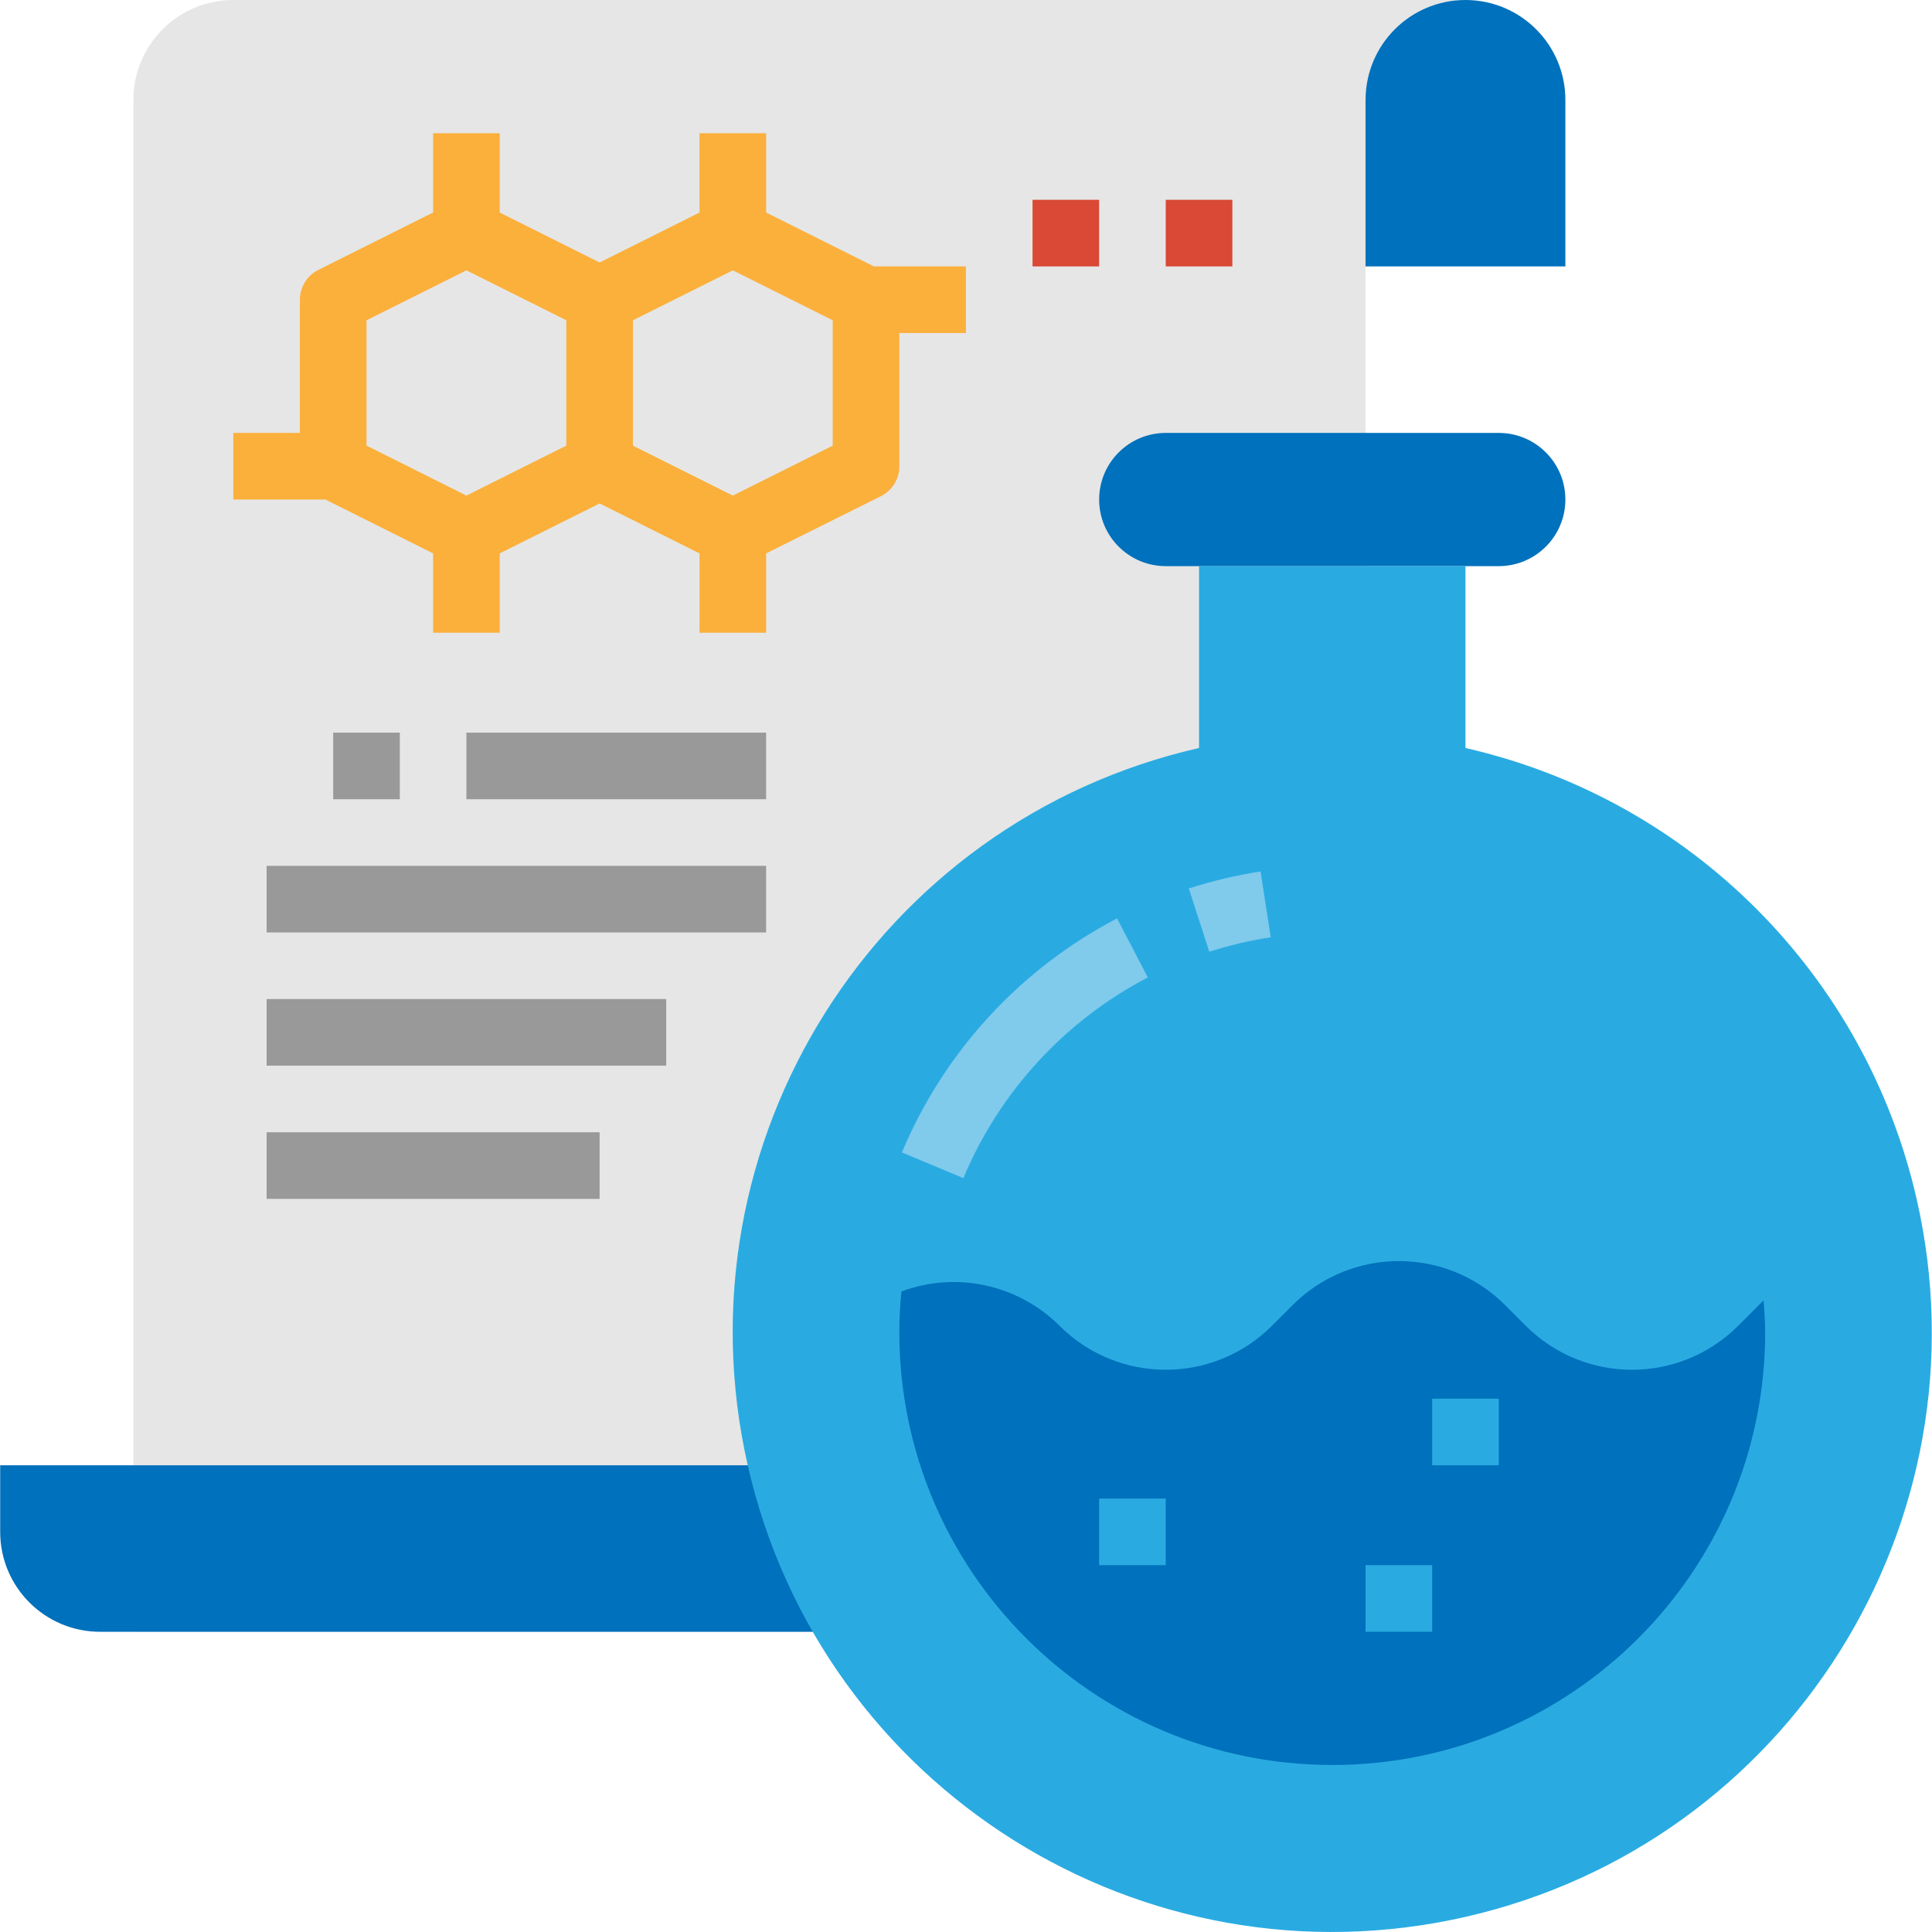 <?xml version="1.0" encoding="iso-8859-1"?>
<!-- Generator: Adobe Illustrator 19.0.0, SVG Export Plug-In . SVG Version: 6.00 Build 0)  -->
<svg version="1.1" id="Capa_1" xmlns="http://www.w3.org/2000/svg" xmlns:xlink="http://www.w3.org/1999/xlink" x="0px" y="0px"
	 viewBox="0 0 464.119 464.119" style="enable-background:new 0 0 464.119 464.119;" xml:space="preserve">
<path style="fill:#E6E6E6;" d="M280.044,0h-224c-13.255,0-24,10.745-24,24v368h272c13.255,0,24-10.745,24-24V24
	c0-13.255,10.745-24,24-24H280.044z"/>
<g>
	<path style="fill:#0071BC;" d="M304.044,392c-13.255,0-24-10.745-24-24v-16h-280v16c0,13.255,10.745,24,24,24H304.044z"/>
	<path style="fill:#0071BC;" d="M328.044,64V24c0-13.255,10.745-24,24-24s24,10.745,24,24v40H328.044z"/>
	<path style="fill:#0071BC;" d="M320.044,136h-40c-8.837,0-16-7.163-16-16s7.163-16,16-16h80c8.837,0,16,7.163,16,16
		s-7.163,16-16,16H320.044z"/>
</g>
<path style="fill:#29ABE2;" d="M288.044,136v43.688c-77.54,17.673-126.073,94.859-108.399,172.399s94.859,126.073,172.399,108.399
	c77.54-17.673,126.073-94.859,108.399-172.399c-12.299-53.962-54.437-96.1-108.399-108.399V136H288.044z"/>
<path style="fill:#80CAEC;" d="M231.428,283.016l-14.768-6.168c10.14-24.199,28.425-44.089,51.688-56.224l7.392,14.184
	C255.796,245.213,240.12,262.268,231.428,283.016L231.428,283.016z"/>
<path style="fill:#0071BC;" d="M417.556,318.488c-14.09,14.09-36.934,14.09-51.024,0l-4.976-4.976
	c-14.09-14.09-36.934-14.09-51.024,0l-4.976,4.976c-14.09,14.09-36.934,14.09-51.024,0c-9.965-9.936-24.806-13.155-37.992-8.24
	c-0.304,3.2-0.496,6.456-0.496,9.752c0,57.438,46.562,104,104,104s104-46.562,104-104c0-2.568-0.2-5.088-0.384-7.616
	L417.556,318.488z"/>
<path style="fill:#80CAEC;" d="M290.5,228.632l-4.912-15.2c5.628-1.812,11.389-3.176,17.232-4.08l2.448,15.808
	C300.261,225.924,295.323,227.085,290.5,228.632z"/>
<g>
	<path style="fill:#29ABE2;" d="M344.044,336h16v16h-16V336z"/>
	<path style="fill:#29ABE2;" d="M264.044,360h16v16h-16V360z"/>
	<path style="fill:#29ABE2;" d="M328.044,376h16v16h-16V376z"/>
</g>
<path style="fill:#FBB03B;" d="M232.044,64h-22.112l-25.888-12.944V32h-16v19.056l-24,12l-24-12V32h-16v19.056L76.468,64.84
	c-2.712,1.355-4.425,4.128-4.424,7.16v32h-16v16h22.112l25.888,12.944V152h16v-19.056l24-12l24,12V152h16v-19.056L211.62,119.2
	c2.725-1.362,4.441-4.153,4.424-7.2V80h16V64z M88.044,76.944l24-12l24,12v30.112l-24,12l-24-12V76.944z M200.044,107.056l-24,12
	l-24-12V76.944l24-12l24,12V107.056z"/>
<g>
	<path style="fill:#999999;" d="M64.044,208h120v16h-120V208z"/>
	<path style="fill:#999999;" d="M64.044,240h96v16h-96V240z"/>
	<path style="fill:#999999;" d="M64.044,272h80v16h-80V272z"/>
	<path style="fill:#999999;" d="M112.044,176h72v16h-72V176z"/>
</g>
<path style="fill:#DA4836;" d="M248.044,48h16v16h-16V48z"/>
<path style="fill:#999999;" d="M80.044,176h16v16h-16V176z"/>
<path style="fill:#DA4836;" d="M280.044,48h16v16h-16V48z"/>
<g>
</g>
<g>
</g>
<g>
</g>
<g>
</g>
<g>
</g>
<g>
</g>
<g>
</g>
<g>
</g>
<g>
</g>
<g>
</g>
<g>
</g>
<g>
</g>
<g>
</g>
<g>
</g>
<g>
</g>
</svg>
